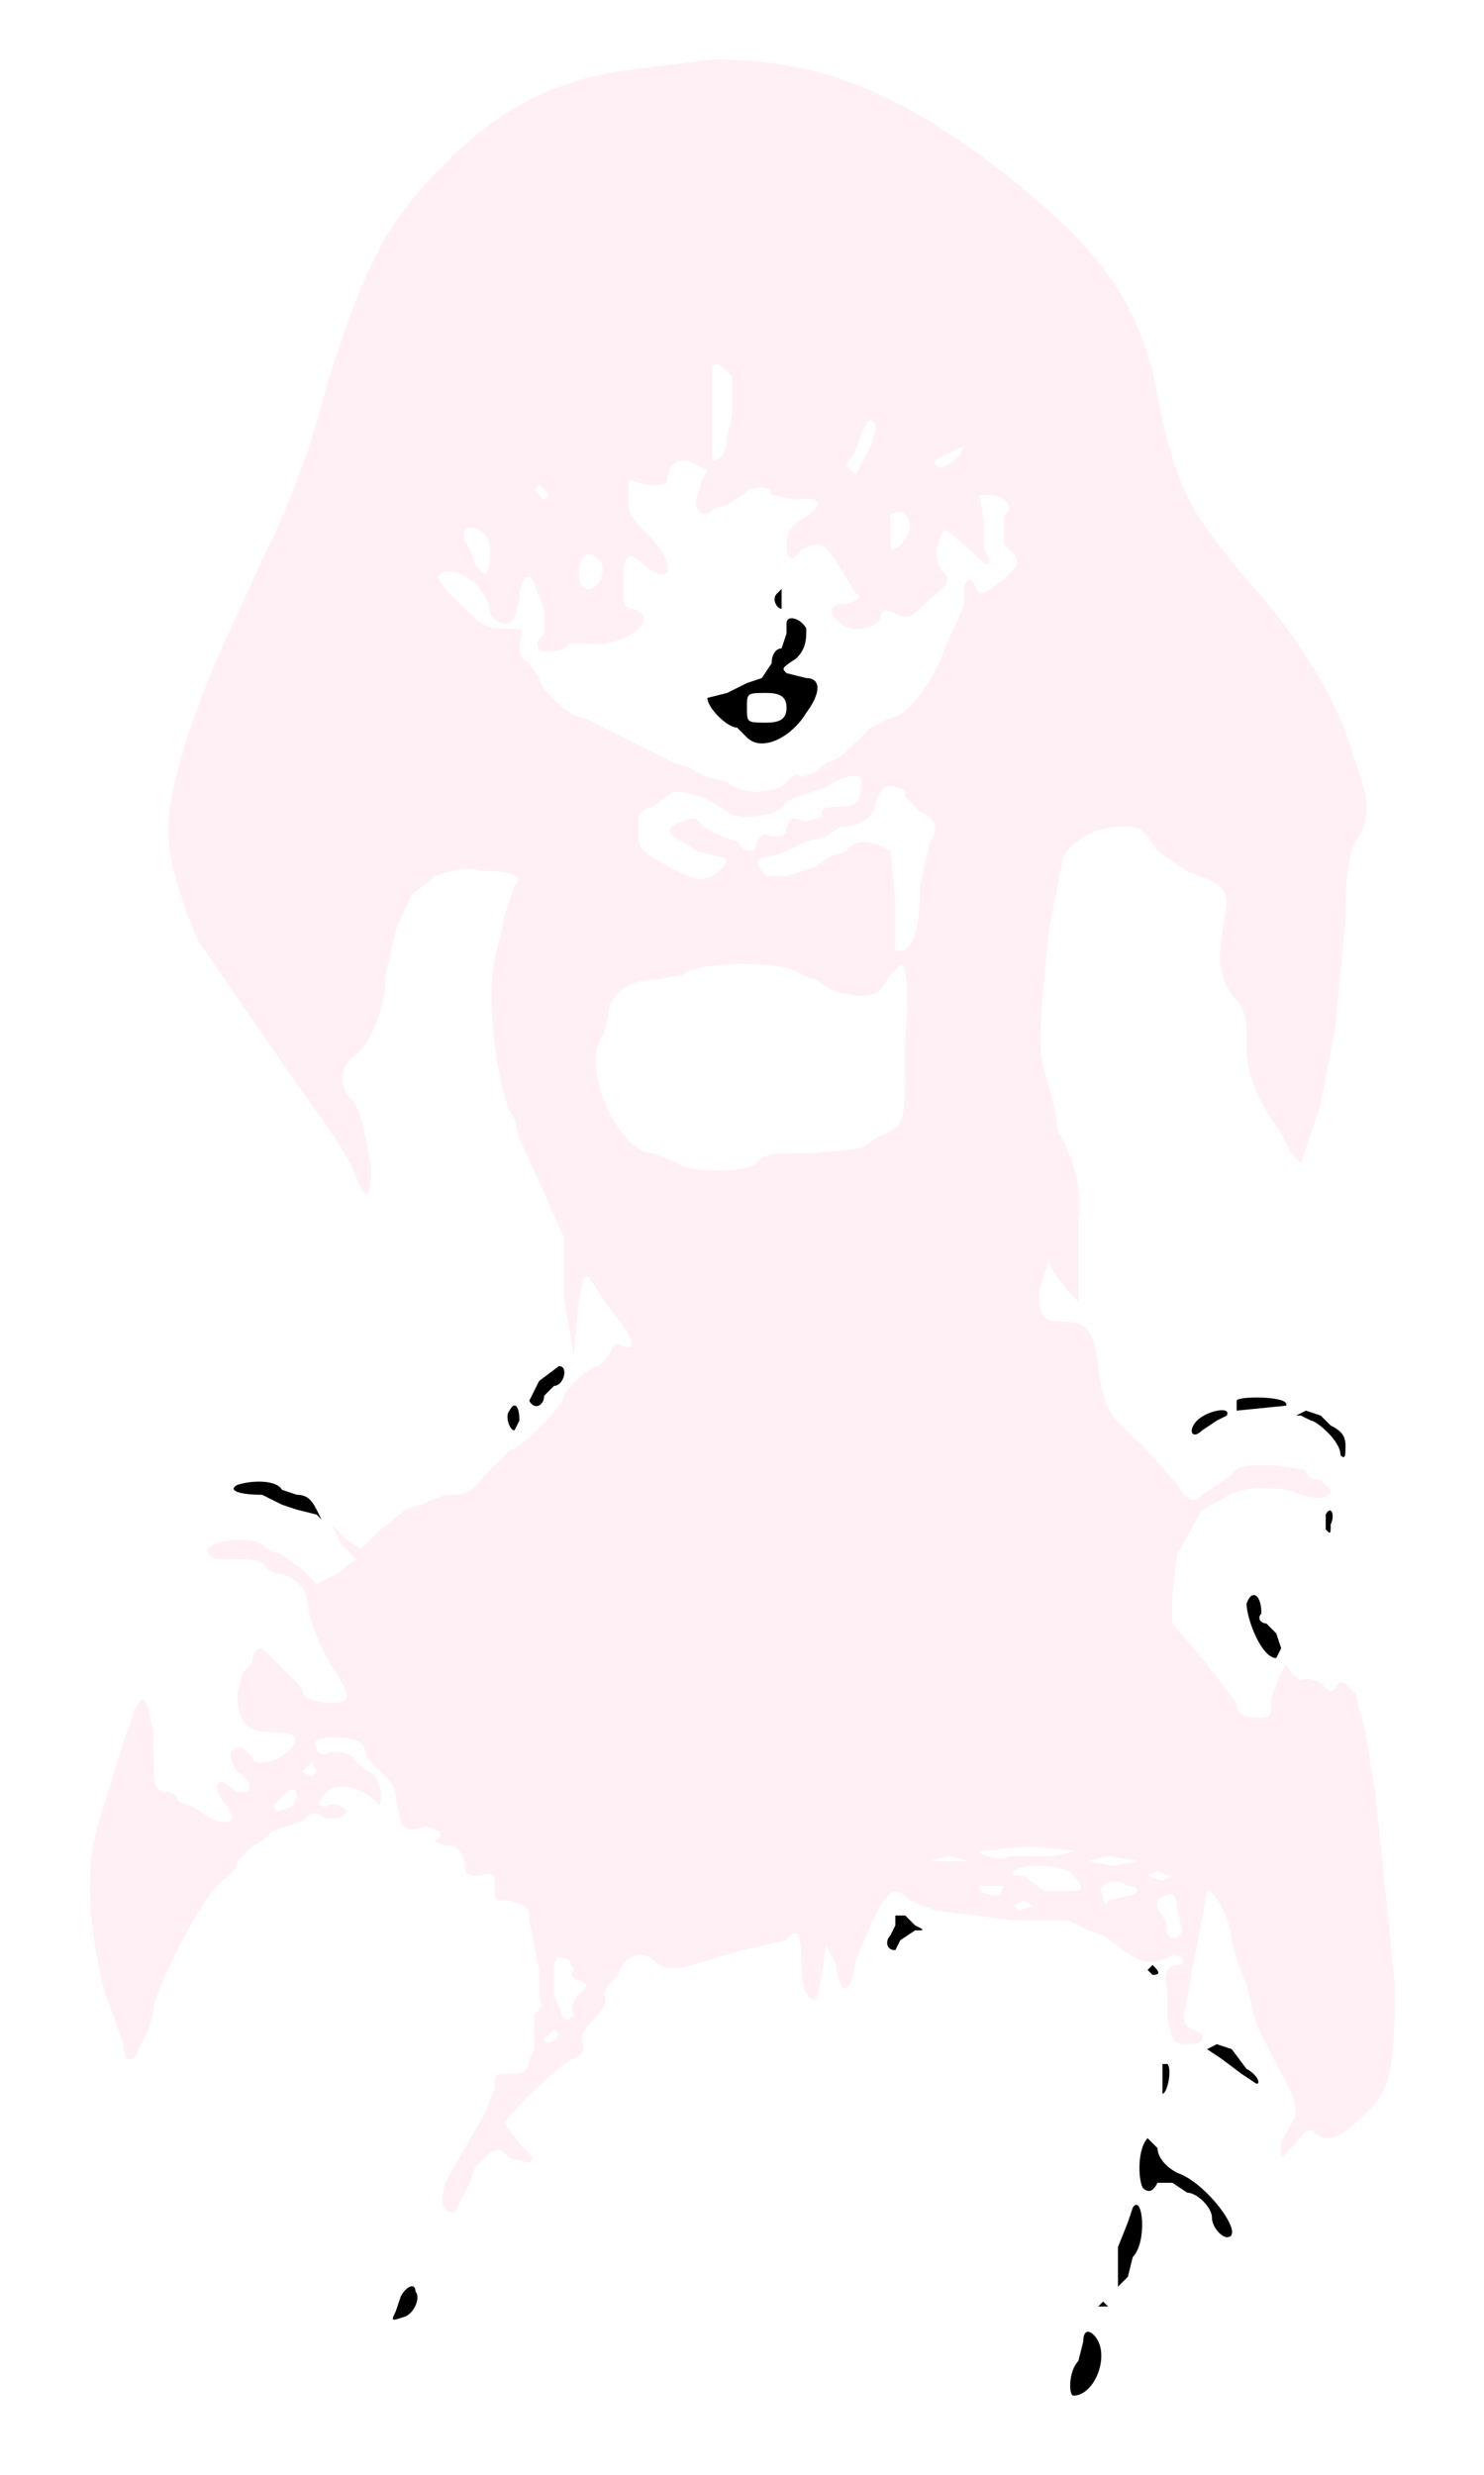 <svg xmlns="http://www.w3.org/2000/svg" preserveAspectRatio="xMidYMid meet" viewBox="0 0 300 500"
    style="background-color:black"> 
        <style>
            @keyframes glow {
                0% {
                    filter: drop-shadow(16px 16px 20px white) brightness(4000%);
                }

                to {
                    filter: drop-shadow(16px 16px 20px pink) brightness(75%);
                }
            }

            path {
                fill: black;
                animation: glow .5s ease-in-out infinite alternate;
            }

            .yak {
                fill: lavenderblush;
            }

            .yak:hover {
                fill: red;
            }

            .icon {
                fill: lavenderblush;
            }
        </style>  
        <g transform="translate(-290, -20)">
    <path
        d="M418 34c-16 2-27 8-38 19-12 12-16 20-24 45a167 167 0 0 1-12 33l-6 13c-9 19-14 35-14 44 0 6 3 15 6 22l20 29c5 7 11 15 12 19 2 5 3 4 3-2-1-6-2-12-4-14-3-3-2-7 1-9s6-10 6-16l2-9 3-7 5-4c3-1 5-2 10-1 6 0 8 1 6 3l-2 6-2 9c-2 8 1 29 4 32l1 4 5 11 4 9v12l2 12 1-11 1-5h1l4 6c5 6 6 9 3 8-2-1-2 0-3 2l-2 2c-2 0-7 5-7 6 0 2-9 11-11 11l-5 5c-3 4-4 4-8 4l-5 2-3 1-5 4-4 4-3-2-3-3 2 4 3 3-4 3-4 2-3-3-4-3-3-1c-2-3-11-2-12 0 0 2 1 2 5 2s6 0 7 2l2 1c3 0 6 3 6 5 0 3 3 11 6 15 3 5 3 6-1 6s-6-1-6-3l-8-8c-1 0-2 1-2 3l-2 2-1 4c0 6 2 8 7 8s6 1 3 4c-2 2-7 3-7 1l-2-2c-3 0-3 2-1 5 2 1 3 3 2 4h-2l-3-2c-2 0-1 3 1 5l1 2c0 2-4 1-5 0l-3-2-3-1c0-1-1-2-3-2-2-1-2-1-2-12-1-6-2-9-4-4l-3 9-4 13c-3 10-2 21 1 34l4 11c0 4 2 4 3 1l2-4 1-3c-1-3 11-26 14-27 1-1 3-2 3-4l3-3 2-1 2-2 6-2c2-2 3-2 4-1 2 1 5 0 5-1s-3-2-4-1c-2 0-2-1 0-3s7-1 10 2c1 1 1 1 1-2l-1-3-4-3c-1-2-3-2-5-2-2 1-3 0-3-1-1-1 0-2 4-2s6 1 6 4l3 3c2 2 3 3 3 5l1 5c1 2 2 2 5 1l3 1v1l-1 1 2 1c2-1 4 2 4 4s1 2 3 2c3-1 3 0 3 2 0 3 0 3 3 3 3 1 4 1 4 4l1 5 1 5v6c1 1 0 2-1 3v7l-1 2c0 2-1 3-4 3s-3 0-3 3l-2 5-4 7-4 7c-1 4-1 6 2 6l1-2 2-4 1-3 3-3c2-1 2-1 4 1l4 1c1-1 1-1-2-4l-3-4c0-1 12-13 14-13 2-1 2-2 2-3-1-1 0-3 2-5s3-4 2-5l1-2 2-2c1-4 5-5 7-3s4 2 8 1l10-3 9-2c2-3 3-1 3 4 0 6 1 8 3 8l1-4 1-7 2 4c1 7 3 6 4-1l3-7 2-4c2-3 3-4 6-1l5 2 16 2h11l4 2 3 1 4 3c4 3 7 3 10 1h1c2 1 1 2 0 2-2 0-3 2-2 5v6c1 4 1 5 4 5 4 0 4-2 1-3-2-1-2-2-1-6l1-6 1-5 2-11c2 0 5 7 5 10l1 4 2 5 2 8 4 8c4 7 5 10 3 12l-2 4v3l3-3c2-3 3-3 4-2 2 2 5 1 9-3 6-5 7-9 7-27l-4-39-2-12-2-8c-2-2-3-3-4-1-1 1-1 1-3-1l-3-1c-1 1-2 0-3-1-1-2-1-2-2 0l-2 5c0 4 0 4-3 4s-4-1-4-3l-7-9-6-7v-6l1-8 5-9 4-2c3-3 12-3 16-1 3 1 6 1 6-1l-2-2c-2 0-3-1-3-2l-7-1c-5 0-7 0-8 2l-3 2-3 2c-2 2-3 1-5-2l-7-8c-7-6-8-8-9-16-1-7-2-9-7-9-4 0-5-1-5-6l2-6 1 2 3 4 2 2v-17c1-4-1-13-4-17l-1-6-2-7c-1-5-1-6 1-28l3-15c2-3 6-6 12-6 3 0 4 0 7 5l6 4 5 2c3 2 3 3 3 5-2 11-2 13 1 18 3 3 3 5 3 10 0 6 2 11 7 18l2 4 2 2 4-12 3-16 2-21c0-11 1-14 2-16 3-4 3-8 0-16-3-11-8-19-16-30-18-21-20-23-25-49-4-15-11-25-30-40-22-17-38-23-59-23l-16 2zm20 62v8l-1 4c0 3-1 5-3 5V94c1-1 2 0 4 2zm29 11-1 3-2 4-1 2-2-2 2-3 1-3 1-2c1-2 2-1 2 1zm17 5c-3 3-5 3-5 1l6-3-1 2zm-51 3-1 2-1 3c-1 3 1 5 3 3l3-1 3-2c2-2 6-2 6 0l5 1c5-1 6 1 1 4-2 1-3 3-3 5 0 3 1 4 3 1 4-2 5-1 8 4l3 5c2 0 0 2-3 2-2 0-3 2 0 4 2 2 7 1 8-1 0-2 1-2 3-1 3 1 3 1 7-3 4-3 4-4 3-5-2-2-2-5-1-7 1-3 1-2 6 2 3 3 4 4 4 2l-1-2v-5l-1-6h3c3 1 4 3 2 4v6l2 2c1 2 1 2-2 5-4 3-5 4-6 1l-1-1-1 1v4l-4 9c-3 8-8 14-11 14l-4 2c-5 5-7 7-9 7l-2 2-3 1c-1-1-2 0-3 1-1 2-9 3-12 0l-4-1-4-2-3-1-14-7-4-2c-3 0-9-6-9-8l-2-3c-2-1-2-2-2-4 1-3 1-3-3-3s-5-1-9-5-5-5-4-6c3-2 9 2 10 7 0 2 2 3 3 3 2 0 2-1 3-5 0-4 2-6 3-3l2 5v5c-1 1-2 2-1 3 0 1 5 1 6-1h4c7 1 15-5 9-7-2 0-2-1-2-5 0-6 1-7 4-4 6 5 7 0 1-6-3-3-4-4-4-7v-4l4 1c3 0 4 0 4-2 1-3 2-3 4-3l4 2zm-32 5-1 1-2-2 1-1 2 2zm73 6c0 2-2 5-4 5v-7c2-1 3-1 4 2zm-86 2c2 2 1 8 0 8l-2-2-1-3c-3-4 0-6 3-3zm23 5c2 2 0 6-2 6-1 0-2-1-2-3 0-4 2-5 4-3zm53 46c0 3-1 4-4 4s-4 0-4 2l-3 1c-3-1-3-1-4 1 0 2-1 2-3 2-2-1-2 0-3 1 0 2-2 3-4 0l-3-1-4-2c-1-2-2-2-4-1-4 1-3 3 0 4l3 2 4 1c3 0 2 2-1 4-3 1-3 1-9-2-5-3-6-3-6-7s0-4 3-5l4-3h2l4 1 5 3c2 2 11 1 12-2l2-1 6-2c5-3 8-3 7 0zm9 2 3 3c3 1 4 4 2 6l-2 9c0 10-2 14-5 13v-10l-1-10c-3-2-7-3-9 0l-3 1-3 2-3 1-3 1h-4c-3-3-2-4 1-4l3-1 4-2 4-1 3-2c4 0 7-2 7-5l1-2c1-2 4-1 5 0zm-21 36 3 1 3 2c3 1 8 2 10 0l2-3 2-2c1 0 2 3 1 15 0 14 0 16-2 18l-4 2-3 2-10 1c-7 0-10 0-11 2-2 2-14 2-16 0l-5-2c-7 0-15-18-10-24l1-4c0-4 4-7 9-7l6-1c3-3 22-3 24 0zm-98 161-1 1-2-1 2-2 1 2zm-5 7-3 1c-1-1-1-1 1-3s3-2 3 0l-1 2zm159 8c0 1-3 2-7 2h-7c-1 1-6 0-6-1l10-1 10 1zm-22 3h-8l4-1 4 1zm34 0-5 1-5-1 4-1 6 1zm-13 3c2 2 2 3 0 3h-6l-4-3c-2 0-3 0-2-1 3-2 11-1 12 1zm20 0-2 1-3-1 2-1 2 1zm-34 2-1 2c-2 0-5-1-4-2h5zm25 0c3 0 2 2 0 2l-4 1c0 1-1 1-1-1-2-2 2-4 5-2zm11 9c-1 3-4 1-3-1l-1-2c-2-2-1-4 1-4 1-1 2 0 2 3l1 4zm-30-5-3 1-1-1 2-1 2 1zm-94 11 1 2c-1 1 0 2 1 2 2 1 2 1 0 3-1 1-2 3-1 4l-1 1h-1l-2-5v-5c0-3 1-3 3-2zm-2 15c-1 2-3 2-3 1l2-2 1 1z"
        class="yak" />
    <path
        d="M447 140c-1 1 0 3 1 3v-4l-1 1zM449 146v2l-1 3c-1 0-2 1-2 3l-2 3-3 1-4 2-4 1c0 2 4 6 6 6l2 2c3 3 9 0 12-5 3-4 3-7 0-7l-4-1c-1-1-1-1 2-3 2-2 2-4 2-6-1-2-4-3-4-1zm0 17c0 2-1 3-4 3-4 0-4 0-4-3s0-3 4-3c3 0 4 1 4 3zM399 299l-2 4c1 2 3 1 3-1l2-2c2 0 3-4 1-4l-4 3zM540 303v2l10-1c1-2-10-2-10-1zM393 305c-1 1 0 4 1 4l1-2c0-3-1-4-2-2zM532 307c-2 2-1 4 1 2l3-2 2-1c1-2-4-1-6 1zM553 306l2 1c1 0 6 4 6 7 1 1 1 0 1-2s-1-3-3-4l-2-2-3-1-2 1zM338 320c-2 1 0 2 5 2l4 2 3 1 4 1 1 1-1-2c-1-2-2-3-4-3l-3-1c-1-2-6-2-9-1zM558 326v3c1 1 1 1 1-1 1-2 0-4-1-2zM542 344c0 3 3 11 6 11l1-2-1-3-2-2c-1 0-2-1-1-2 0-4-2-5-3-2zM471 407v2l-1 2c-1 1-1 3 1 3l1-2 3-2c2 0 2 0 0-1l-2-2h-2zM522 418l1 1c2 0 1-1 0-2l-1 1zM534 434l3 2 4 3 3 2c1 0 0-2-2-3l-3-4-3-1-2 1zM525 437v6c1 0 2-5 1-6h-1zM522 452c-2 2-2 8-1 10 1 1 2 1 3-1h3l3 2c2 0 5 3 5 5s2 4 3 4c4 0-4-11-10-13-2-1-4-3-4-5l-2-2zM519 466l-1 3-2 5v8l2-2 1-4c3-3 2-13 0-10zM371 484l-1 3c-1 2-1 2 2 1 2-1 3-4 2-5 0-2-2-1-3 1zM512 486h2l-1-1-1 1zM509 493l-1 4c-2 2-2 7-1 7 4 0 7-7 5-11-1-2-3-3-3 0z" />
</g>

        <svg width="50px" height="50px" viewbox="0 0 50 50" x="5%" y="5%">
            <g>
    <!-- Mezzanotte Yakyuken -->
</g>
        </svg>
    </svg>